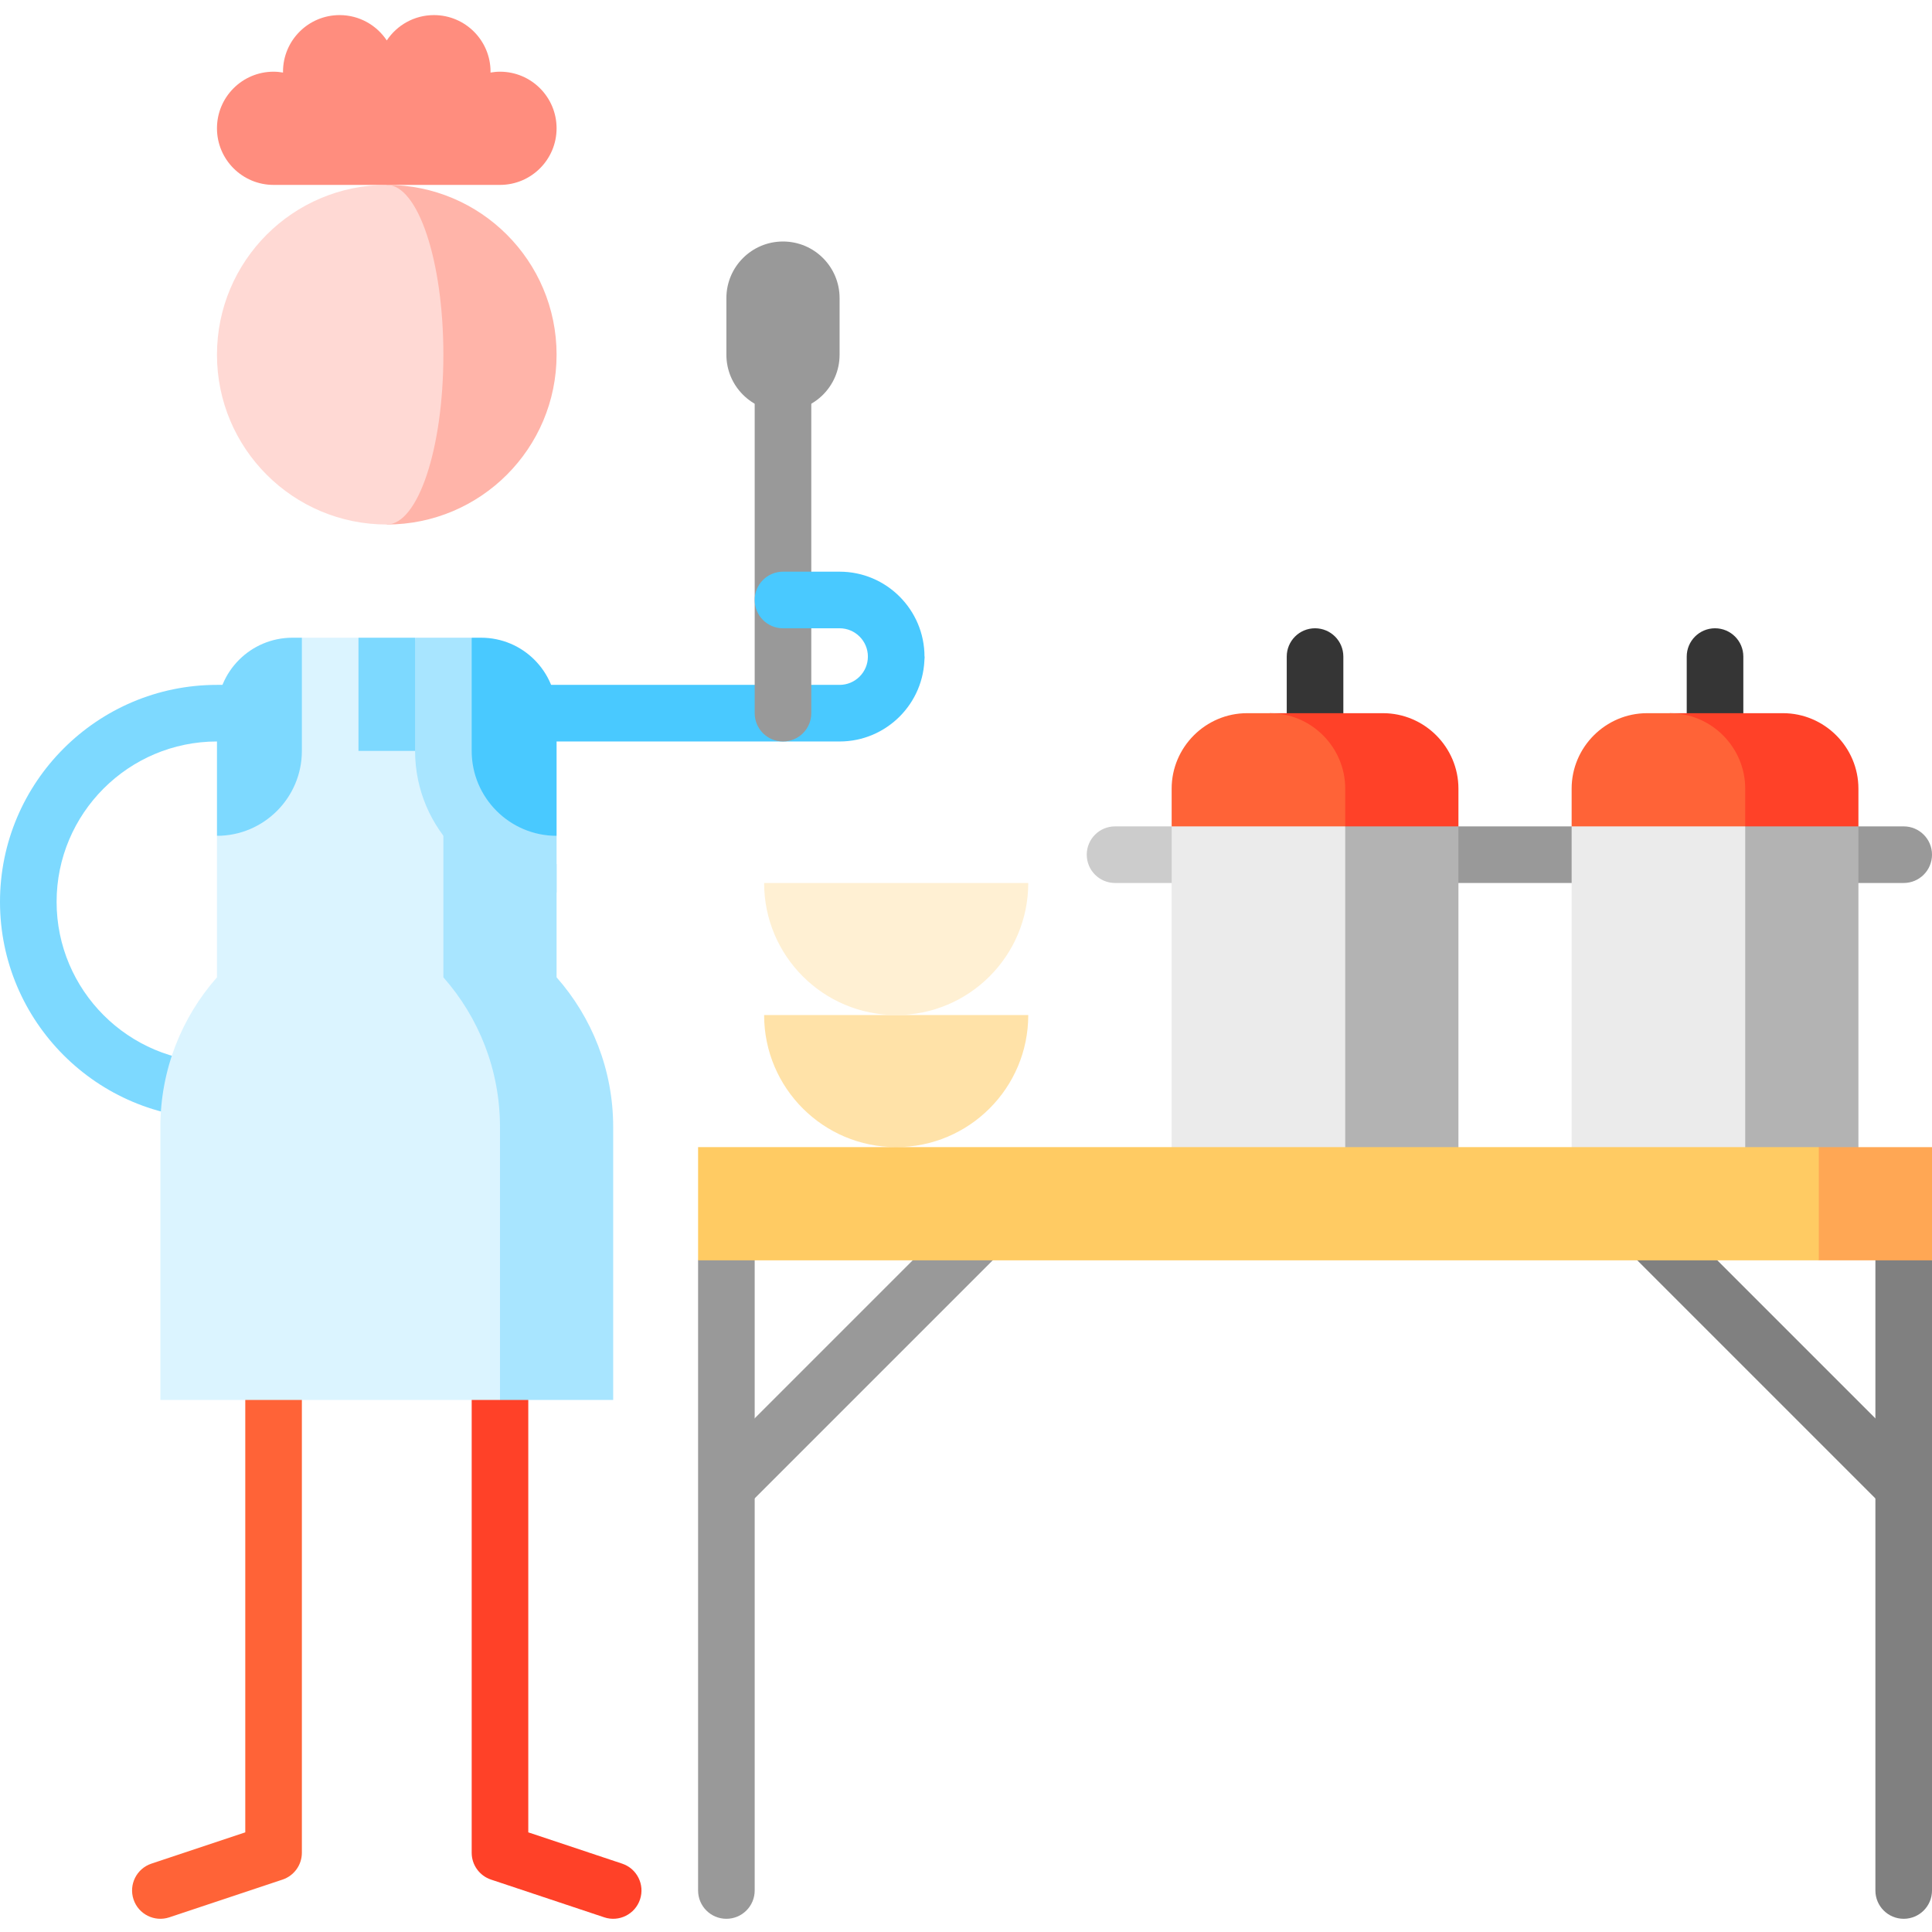 <svg viewBox="0 -4 512 512" xmlns="http://www.w3.org/2000/svg"><path d="m454.5 162.5c-4.145 0-7.5 3.355-7.5 7.5v25h15v-25c0-4.145-3.355-7.5-7.5-7.5zm0 0" fill="#353535"/><path d="m348.5 162.5c-4.145 0-7.5 3.355-7.5 7.5v25h15v-25c0-4.145-3.355-7.5-7.5-7.5zm0 0" fill="#353535"/><path d="m504.5 215h-42v15h42c4.145 0 7.5-3.359 7.5-7.5 0-4.145-3.355-7.5-7.5-7.5zm0 0" fill="#999"/><path d="m295.5 215c-4.145 0-7.5 3.355-7.5 7.5 0 4.141 3.355 7.5 7.5 7.5h61v-15zm0 0" fill="#ccc"/><path d="m401.5 215h-45v15h106v-15zm0 0" fill="#999"/><path d="m65 285v196.594l-24.871 8.289c-3.93 1.309-6.051 5.555-4.742 9.484 1.309 3.934 5.559 6.055 9.484 4.746l30-10c3.062-1.02 5.129-3.887 5.129-7.117v-201.996zm0 0" fill="#ff6337"/><path d="m140 285v196.594l24.871 8.289c3.93 1.309 6.051 5.555 4.742 9.484-1.309 3.934-5.559 6.055-9.484 4.746l-30-10c-3.062-1.02-5.129-3.887-5.129-7.117v-201.996zm0 0" fill="#ff4128"/><path d="m222.5 192.5h-120v-15h120c4.137 0 7.5-3.363 7.5-7.5h15c0 12.406-10.094 22.5-22.5 22.5zm0 0" fill="#49c9ff"/><path d="m57.5 292.5h45v-15h-45c-23.434 0-42.5-19.066-42.5-42.5s19.066-42.5 42.5-42.5h45v-15h-45c-31.707 0-57.5 25.793-57.5 57.5s25.793 57.5 57.5 57.5zm0 0" fill="#7dd9ff"/><path d="m127.5 165h-2.5l-27.5 90 50-37.5v-32.5c0-11.047-8.953-20-20-20zm0 0" fill="#49c9ff"/><path d="m95 165-7.5 10-7.5-10h-2.5c-11.047 0-20 8.953-20 20v32.5l70 37.5-17.5-90zm0 0" fill="#7dd9ff"/><path d="m147.5 255v-30c-16.57 0-30-13.43-30-30l-45 75 60 97h30v-72.336c0-15.211-5.672-29.09-15-39.664zm0 0" fill="#a8e5ff"/><path d="m102.5 45v90c24.852 0 45-20.148 45-45s-20.148-45-45-45zm0 0" fill="#ffb4a9"/><path d="m117.5 90c0-24.852-6.715-45-15-45-24.852 0-45 20.148-45 45s20.148 45 45 45c8.285 0 15-20.148 15-45zm0 0" fill="#ffd9d4"/><path d="m132.5 15c-.859 0-1.691.09-2.512.227 0-.078.012-.148.012-.227 0-8.285-6.715-15-15-15-5.219 0-9.812 2.672-12.5 6.715-2.688-4.043-7.281-6.715-12.5-6.715-8.285 0-15 6.715-15 15 0 .078.012.148.012.227-.82-.137-1.656-.227-2.512-.227-8.285 0-15 6.715-15 15s6.715 15 15 15h60c8.285 0 15-6.715 15-15s-6.715-15-15-15zm0 0" fill="#ff8d7e"/><path d="m117.5 255v-60h-22.5v-30h-15v30c0 12.406-10.094 22.5-22.5 22.5v37.5c-9.328 10.574-15 24.453-15 39.664v72.336h90v-72.336c0-15.211-5.672-29.09-15-39.664zm0 0" fill="#dbf4ff"/><path d="m147.5 232.5c-20.68 0-37.5-16.82-37.5-37.5v-30h15v30c0 12.406 10.094 22.5 22.5 22.5zm0 0" fill="#a8e5ff"/><path d="m200 85v100c0 4.141 3.355 7.5 7.5 7.5s7.5-3.359 7.5-7.5v-100zm0 0" fill="#999"/><path d="m472.5 185h-30v70l50-40v-10c0-11-9-20-20-20zm0 0" fill="#ff4128"/><path d="m442.5 185h-6c-11 0-20 9-20 20v10l46 40v-50c0-11-9-20-20-20zm0 0" fill="#ff6337"/><path d="m462.5 215-20 55 20 45h30v-100zm0 0" fill="#b3b3b3"/><path d="m416.5 215h46v100h-46zm0 0" fill="#ebebeb"/><path d="m366.5 185h-30v70l50-40v-10c0-11-9-20-20-20zm0 0" fill="#ff4128"/><path d="m336.5 185h-6c-11 0-20 9-20 20v10l46 40v-50c0-11-9-20-20-20zm0 0" fill="#ff6337"/><path d="m356.5 215-20 55 20 45h30v-100zm0 0" fill="#b3b3b3"/><path d="m310.5 215h46v100h-46zm0 0" fill="#ebebeb"/><path d="m202.5 265c0 19.328 15.672 35 35 35s35-15.672 35-35zm0 0" fill="#ffe2a8"/><path d="m202.5 230c0 19.328 15.672 35 35 35s35-15.672 35-35zm0 0" fill="#fff0d3"/><path d="m237.5 177.5c-4.145 0-7.5-3.359-7.5-7.5 0-4.137-3.363-7.5-7.5-7.5h-15c-4.145 0-7.5-3.359-7.5-7.5s3.355-7.5 7.5-7.5h15c12.406 0 22.5 10.094 22.5 22.5 0 4.141-3.355 7.5-7.5 7.5zm0 0" fill="#49c9ff"/><path d="m207.5 60c-8.285 0-15 6.715-15 15v15c0 8.285 6.715 15 15 15s15-6.715 15-15v-15c0-8.285-6.715-15-15-15zm0 0" fill="#999"/><path d="m257.18 314.688 10.605 10.609-70 70-10.605-10.609zm0 0" fill="#999"/><path d="m439.805 314.691 69.996 70-10.605 10.605-70-70zm0 0" fill="#808080"/><path d="m185 330v167c0 4.141 3.355 7.5 7.5 7.5s7.5-3.359 7.5-7.5v-187zm0 0" fill="#999"/><path d="m497 310v187c0 4.141 3.355 7.5 7.5 7.5s7.5-3.359 7.5-7.5v-167zm0 0" fill="#808080"/><path d="m482 300-30 15 30 15h30v-30zm0 0" fill="#ffa754"/><path d="m185 300h297v30h-297zm0 0" fill="#ffcb63"/></svg>